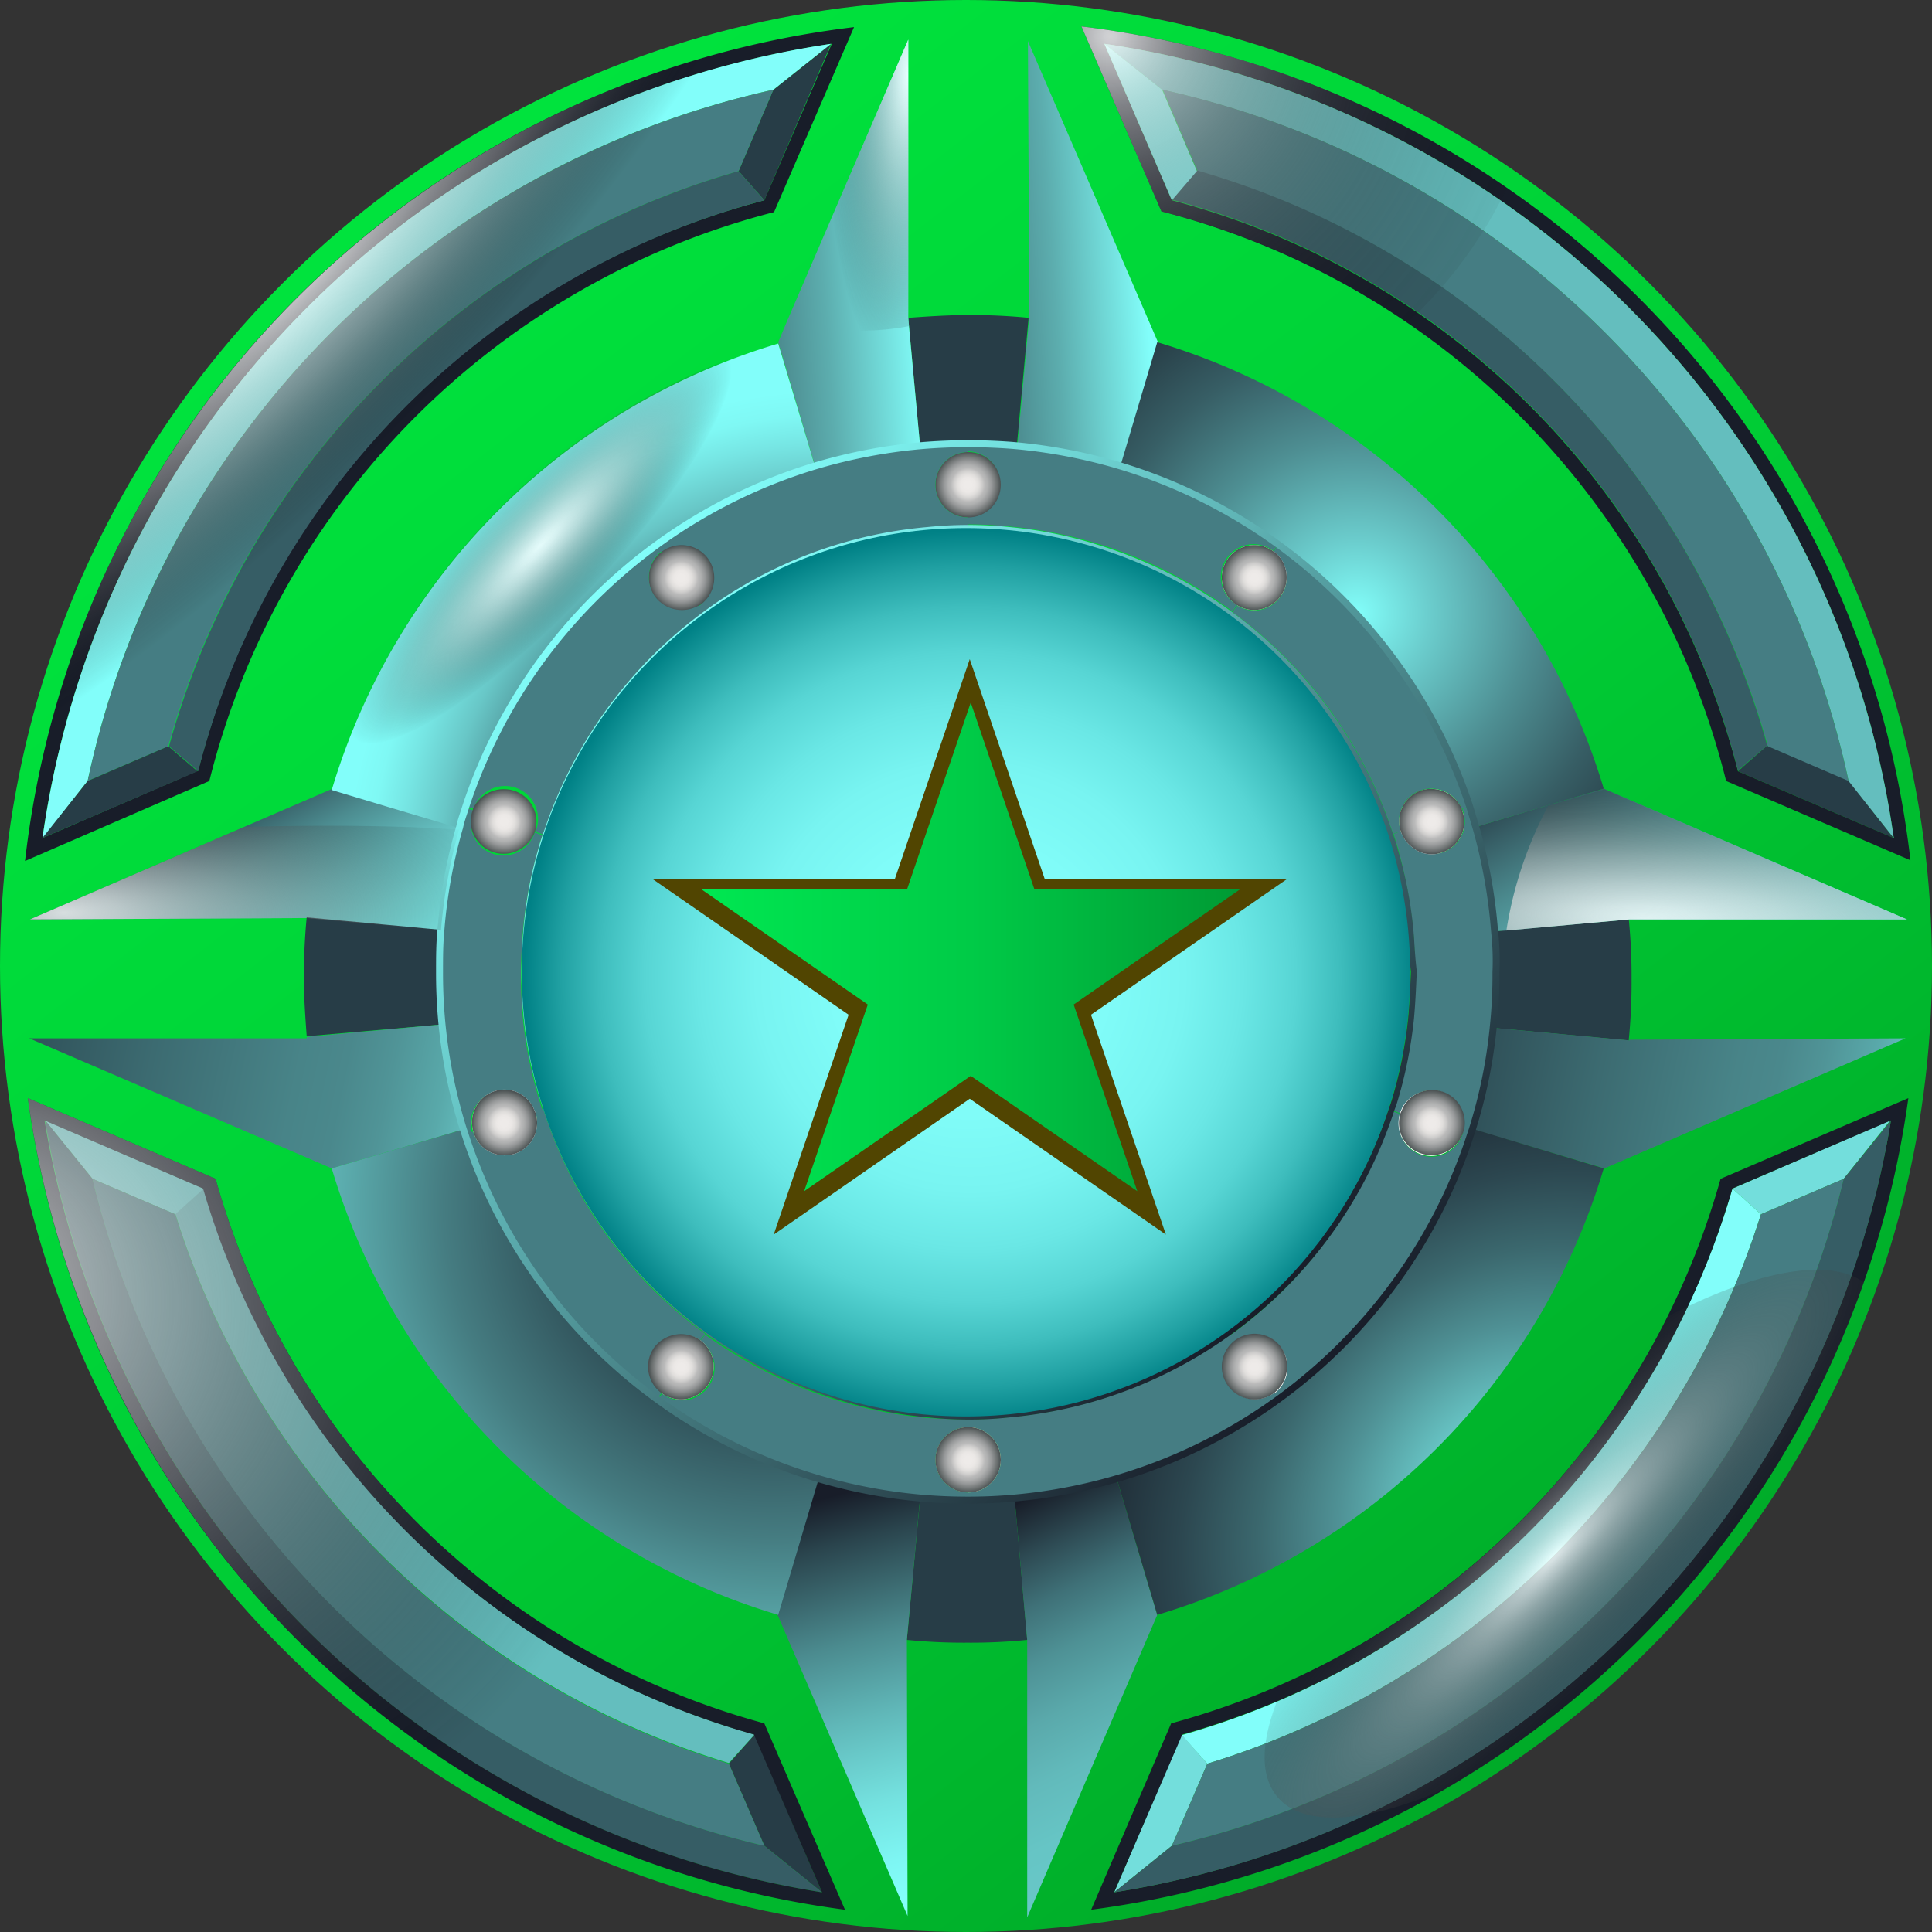 <svg xmlns="http://www.w3.org/2000/svg" xmlns:xlink="http://www.w3.org/1999/xlink" viewBox="0 0 277.8 277.8"><rect x="0" y="0" width="277.8" height="277.8" fill="#333333" stroke="none"/><defs><style>.cls-1{fill:url(#Безымянный_градиент);}.cls-2{fill:url(#Безымянный_градиент_4);}.cls-3{fill:#273d47;}.cls-4{fill:url(#Безымянный_градиент_5);}.cls-5{fill:url(#Безымянный_градиент_4-2);}.cls-6{fill:url(#Безымянный_градиент_5-2);}.cls-7{fill:#73dedc;}.cls-8{fill:url(#Безымянный_градиент_6);}.cls-9{fill:#82fefa;}.cls-10{fill:#64bebe;}.cls-11{fill:#365d65;}.cls-12{fill:#181d29;}.cls-13{fill:#457d83;}.cls-14{fill:#fff;}.cls-15{fill:url(#Безымянный_градиент_11);}.cls-16{fill:url(#Безымянный_градиент_25);}.cls-17{fill:url(#Безымянный_градиент_10);}.cls-18{fill:url(#Безымянный_градиент_11-2);}.cls-19{fill:url(#Безымянный_градиент_12);}.cls-20{fill:url(#Безымянный_градиент_13);}.cls-21{fill:url(#Безымянный_градиент_14);}.cls-22{fill:url(#Безымянный_градиент_15);}.cls-23{fill:url(#Безымянный_градиент_25-2);}.cls-24{fill:url(#Безымянный_градиент_25-3);}.cls-25,.cls-26,.cls-34{fill:none;}.cls-26,.cls-34{stroke-miterlimit:10;}.cls-26{stroke:url(#Безымянный_градиент_26);}.cls-27{fill:url(#Безымянный_градиент_25-4);}.cls-28{fill:url(#Безымянный_градиент_25-5);}.cls-29{fill:url(#Безымянный_градиент_25-6);}.cls-30{fill:url(#Безымянный_градиент_25-7);}.cls-31{fill:url(#Безымянный_градиент_25-8);}.cls-32{fill:url(#Безымянный_градиент_25-9);}.cls-33{fill:url(#Безымянный_градиент_25-10);}.cls-34{stroke-width:0.84px;stroke:url(#Безымянный_градиент_26-2);}.cls-35,.cls-36,.cls-37,.cls-38,.cls-39,.cls-40,.cls-41,.cls-42{opacity:0.8;isolation:isolate;}.cls-35{fill:url(#Безымянный_градиент_27);}.cls-36{fill:url(#Безымянный_градиент_31);}.cls-37{fill:url(#Безымянный_градиент_29);}.cls-38{fill:url(#Безымянный_градиент_30);}.cls-39{fill:url(#Безымянный_градиент_31-2);}.cls-40{fill:url(#Безымянный_градиент_32);}.cls-41{fill:url(#Безымянный_градиент_33);}.cls-42{fill:url(#Безымянный_градиент_34);}.cls-43{fill:url(#Безымянный_градиент_70);}.cls-44{fill:#514501;}.cls-45{fill:url(#Безымянный_градиент_38);}</style><linearGradient id="Безымянный_градиент" x1="56.01" y1="451.88" x2="229.66" y2="676.09" gradientTransform="translate(0 -420)" gradientUnits="userSpaceOnUse"><stop offset="0" stop-color="#00e33d"/><stop offset="0.49" stop-color="#00cd35"/><stop offset="1" stop-color="#00a827"/></linearGradient><linearGradient id="Безымянный_градиент_4" x1="25.22" y1="527" x2="46.29" y2="566.15" gradientTransform="translate(0 -420)" gradientUnits="userSpaceOnUse"><stop offset="0.14" stop-color="#181d29"/><stop offset="0.27" stop-color="#2f4d56"/><stop offset="0.46" stop-color="#4c8c90"/><stop offset="0.64" stop-color="#63bdbe"/><stop offset="0.79" stop-color="#74e0de"/><stop offset="0.92" stop-color="#7ef6f3"/><stop offset="1" stop-color="#82fefa"/></linearGradient><linearGradient id="Безымянный_градиент_5" x1="-48.34" y1="555.93" x2="79.85" y2="582.71" gradientTransform="translate(0 -420)" gradientUnits="userSpaceOnUse"><stop offset="0.14" stop-color="#181d29"/><stop offset="0.21" stop-color="#1f2c37"/><stop offset="0.55" stop-color="#3c6b71"/><stop offset="0.71" stop-color="#488488"/><stop offset="0.76" stop-color="#4a888c"/><stop offset="0.81" stop-color="#509497"/><stop offset="0.87" stop-color="#59a9aa"/><stop offset="0.92" stop-color="#67c5c5"/><stop offset="0.97" stop-color="#78e9e7"/><stop offset="1" stop-color="#82fefa"/></linearGradient><linearGradient id="Безымянный_градиент_4-2" x1="223.31" y1="513.59" x2="252.67" y2="568.13" xlink:href="#Безымянный_градиент_4"/><linearGradient id="Безымянный_градиент_5-2" x1="165.69" y1="560.55" x2="282.9" y2="585.03" xlink:href="#Безымянный_градиент_5"/><linearGradient id="Безымянный_градиент_6" x1="141.42" y1="638.76" x2="166.76" y2="689.41" gradientTransform="translate(0 -420)" gradientUnits="userSpaceOnUse"><stop offset="0" stop-color="#181d29"/><stop offset="0" stop-color="#191f2a"/><stop offset="0.13" stop-color="#2e4b54"/><stop offset="0.25" stop-color="#3f7178"/><stop offset="0.38" stop-color="#4e9195"/><stop offset="0.52" stop-color="#5aa9ab"/><stop offset="0.66" stop-color="#62babb"/><stop offset="0.81" stop-color="#66c5c5"/><stop offset="1" stop-color="#68c8c8"/></linearGradient><linearGradient id="Безымянный_градиент_11" x1="164.32" y1="455.76" x2="87.51" y2="461.14" gradientTransform="translate(0 -420)" gradientUnits="userSpaceOnUse"><stop offset="0" stop-color="#82fefa"/><stop offset="0.06" stop-color="#74e0de"/><stop offset="0.17" stop-color="#5cadae"/><stop offset="0.29" stop-color="#478186"/><stop offset="0.4" stop-color="#365d64"/><stop offset="0.52" stop-color="#29414a"/><stop offset="0.63" stop-color="#1f2d38"/><stop offset="0.75" stop-color="#1a212d"/><stop offset="0.86" stop-color="#181d29"/></linearGradient><radialGradient id="Безымянный_градиент_25" cx="139.18" cy="489.71" r="4.69" gradientTransform="translate(0 -420)" gradientUnits="userSpaceOnUse"><stop offset="0.11" stop-color="#eeebe9"/><stop offset="0.23" stop-color="#ebe8e6"/><stop offset="0.34" stop-color="#e0dedc"/><stop offset="0.44" stop-color="#cecdcc"/><stop offset="0.52" stop-color="#bababa"/><stop offset="0.6" stop-color="#b0b1b1"/><stop offset="0.73" stop-color="#969899"/><stop offset="0.89" stop-color="#6c7171"/><stop offset="1" stop-color="#4c5354"/></radialGradient><linearGradient id="Безымянный_градиент_10" x1="117.21" y1="625.93" x2="134.99" y2="691.57" gradientTransform="translate(0 -420)" gradientUnits="userSpaceOnUse"><stop offset="0.14" stop-color="#181d29"/><stop offset="0.24" stop-color="#2a444d"/><stop offset="0.45" stop-color="#4b8b8f"/><stop offset="0.61" stop-color="#60b7b8"/><stop offset="0.68" stop-color="#68c8c8"/><stop offset="0.79" stop-color="#74e1df"/><stop offset="0.92" stop-color="#7ef6f3"/><stop offset="1" stop-color="#82fefa"/></linearGradient><linearGradient id="Безымянный_градиент_11-2" x1="131.51" y1="455.82" x2="52.86" y2="461.32" xlink:href="#Безымянный_градиент_11"/><radialGradient id="Безымянный_градиент_12" cx="111.28" cy="593.58" r="86.26" gradientTransform="translate(0 -420)" gradientUnits="userSpaceOnUse"><stop offset="0" stop-color="#181d29"/><stop offset="0.09" stop-color="#1c2530"/><stop offset="0.24" stop-color="#263a44"/><stop offset="0.28" stop-color="#2a434c"/><stop offset="0.37" stop-color="#31535b"/><stop offset="0.55" stop-color="#457c81"/><stop offset="0.78" stop-color="#63bdbd"/><stop offset="1" stop-color="#82fefa"/></radialGradient><radialGradient id="Безымянный_градиент_13" cx="195.05" cy="508.2" r="65.24" gradientTransform="translate(0 -420)" gradientUnits="userSpaceOnUse"><stop offset="0" stop-color="#82fefa"/><stop offset="0.16" stop-color="#6bcdcd"/><stop offset="0.38" stop-color="#4e8f93"/><stop offset="0.58" stop-color="#375e65"/><stop offset="0.76" stop-color="#263b44"/><stop offset="0.91" stop-color="#1c2530"/><stop offset="1" stop-color="#181d29"/></radialGradient><radialGradient id="Безымянный_градиент_14" cx="394.67" cy="199.19" r="65.69" gradientTransform="matrix(0.69, 0.73, -0.92, 0.87, 126.76, -247.88)" gradientUnits="userSpaceOnUse"><stop offset="0" stop-color="#82fefa"/><stop offset="0.15" stop-color="#67c4c4"/><stop offset="0.31" stop-color="#4f9195"/><stop offset="0.46" stop-color="#3b686e"/><stop offset="0.61" stop-color="#2c4750"/><stop offset="0.75" stop-color="#21303a"/><stop offset="0.89" stop-color="#1a222d"/><stop offset="1" stop-color="#181d29"/></radialGradient><radialGradient id="Безымянный_градиент_15" cx="120.12" cy="546.4" r="70.37" gradientTransform="translate(0 -420)" gradientUnits="userSpaceOnUse"><stop offset="0" stop-color="#181d29"/><stop offset="0.31" stop-color="#191f2b"/><stop offset="0.42" stop-color="#1c2631"/><stop offset="0.5" stop-color="#22313c"/><stop offset="0.56" stop-color="#29424c"/><stop offset="0.61" stop-color="#33575f"/><stop offset="0.64" stop-color="#3c6970"/><stop offset="0.73" stop-color="#549ea1"/><stop offset="0.81" stop-color="#68c7c7"/><stop offset="0.89" stop-color="#76e5e3"/><stop offset="0.95" stop-color="#7ff8f4"/><stop offset="1" stop-color="#82fefa"/></radialGradient><radialGradient id="Безымянный_градиент_25-2" cx="97.96" cy="503.1" r="4.69" xlink:href="#Безымянный_градиент_25"/><radialGradient id="Безымянный_градиент_25-3" cx="72.49" cy="538.16" r="4.69" xlink:href="#Безымянный_градиент_25"/><linearGradient id="Безымянный_градиент_26" x1="87.99" y1="502.92" x2="190.33" y2="616.58" gradientTransform="translate(0 -420)" gradientUnits="userSpaceOnUse"><stop offset="0" stop-color="#82fefa"/><stop offset="0.17" stop-color="#72dcdb"/><stop offset="0.56" stop-color="#4a878b"/><stop offset="1" stop-color="#181d29"/></linearGradient><radialGradient id="Безымянный_градиент_25-4" cx="72.49" cy="581.5" r="4.69" xlink:href="#Безымянный_градиент_25"/><radialGradient id="Безымянный_градиент_25-5" cx="97.96" cy="616.56" r="4.68" xlink:href="#Безымянный_градиент_25"/><radialGradient id="Безымянный_градиент_25-6" cx="139.18" cy="629.95" r="4.69" xlink:href="#Безымянный_градиент_25"/><radialGradient id="Безымянный_градиент_25-7" cx="180.39" cy="616.57" r="4.69" xlink:href="#Безымянный_градиент_25"/><radialGradient id="Безымянный_градиент_25-8" cx="205.86" cy="581.5" r="4.7" xlink:href="#Безымянный_градиент_25"/><radialGradient id="Безымянный_градиент_25-9" cx="205.87" cy="538.16" r="4.69" xlink:href="#Безымянный_градиент_25"/><radialGradient id="Безымянный_градиент_25-10" cx="180.4" cy="503.1" r="4.69" xlink:href="#Безымянный_градиент_25"/><linearGradient id="Безымянный_градиент_26-2" x1="96.21" y1="512.02" x2="182.3" y2="607.63" xlink:href="#Безымянный_градиент_26"/><radialGradient id="Безымянный_градиент_27" cx="257.99" cy="76.61" r="10.99" gradientTransform="matrix(0.72, 0.69, -2.79, 2.9, 105.62, -321.7)" gradientUnits="userSpaceOnUse"><stop offset="0" stop-color="#fff"/><stop offset="0.08" stop-color="#f3f3f3" stop-opacity="0.95"/><stop offset="0.21" stop-color="#d4d4d4" stop-opacity="0.83"/><stop offset="0.39" stop-color="#a2a2a2" stop-opacity="0.63"/><stop offset="0.61" stop-color="#5c5c5c" stop-opacity="0.36"/><stop offset="0.86" stop-color="#040404" stop-opacity="0.02"/><stop offset="0.87" stop-opacity="0"/></radialGradient><radialGradient id="Безымянный_градиент_31" cx="399.14" cy="220.45" r="26.94" gradientTransform="matrix(0.72, 0.7, -3.23, 3.31, 648.13, -785.23)" gradientUnits="userSpaceOnUse"><stop offset="0" stop-color="#fff"/><stop offset="0.01" stop-color="#fcfcfc" stop-opacity="0.99"/><stop offset="0.12" stop-color="#c2c2c2" stop-opacity="0.76"/><stop offset="0.24" stop-color="#8e8e8e" stop-opacity="0.56"/><stop offset="0.36" stop-color="#636363" stop-opacity="0.39"/><stop offset="0.48" stop-color="#3f3f3f" stop-opacity="0.25"/><stop offset="0.6" stop-color="#232323" stop-opacity="0.14"/><stop offset="0.73" stop-color="#101010" stop-opacity="0.06"/><stop offset="0.85" stop-color="#040404" stop-opacity="0.02"/><stop offset="0.97" stop-opacity="0"/></radialGradient><radialGradient id="Безымянный_градиент_29" cx="9.14" cy="1310.7" r="69.13" gradientTransform="translate(0 -340.61) scale(1 0.36)" gradientUnits="userSpaceOnUse"><stop offset="0" stop-color="#fff"/><stop offset="0.12" stop-color="#e8e8e8" stop-opacity="0.91"/><stop offset="0.36" stop-color="#adadad" stop-opacity="0.68"/><stop offset="0.7" stop-color="#4f4f4f" stop-opacity="0.31"/><stop offset="0.97" stop-opacity="0"/></radialGradient><radialGradient id="Безымянный_градиент_30" cx="128.59" cy="-1529.37" r="43.78" gradientTransform="matrix(-0.03, 1, -0.28, -0.01, -293.73, -133.11)" gradientUnits="userSpaceOnUse"><stop offset="0" stop-color="#fff"/><stop offset="0.11" stop-color="#ebebeb" stop-opacity="0.92"/><stop offset="0.32" stop-color="#b7b7b7" stop-opacity="0.72"/><stop offset="0.63" stop-color="#646464" stop-opacity="0.39"/><stop offset="0.97" stop-opacity="0"/></radialGradient><radialGradient id="Безымянный_градиент_31-2" cx="159.68" cy="425.21" r="84.61" gradientTransform="translate(0 -420)" xlink:href="#Безымянный_градиент_31"/><radialGradient id="Безымянный_градиент_32" cx="253.59" cy="1831.56" r="91.81" gradientTransform="matrix(1, 0.04, -0.01, 0.24, 1.25, -317.69)" gradientUnits="userSpaceOnUse"><stop offset="0" stop-color="#fff"/><stop offset="0.08" stop-color="#f6f6f6" stop-opacity="0.96"/><stop offset="0.22" stop-color="#dcdcdc" stop-opacity="0.86"/><stop offset="0.4" stop-color="#b2b2b2" stop-opacity="0.7"/><stop offset="0.6" stop-color="#797979" stop-opacity="0.47"/><stop offset="0.83" stop-color="#303030" stop-opacity="0.19"/><stop offset="0.97" stop-opacity="0"/></radialGradient><radialGradient id="Безымянный_градиент_33" cx="223.48" cy="37.58" r="38.76" gradientTransform="matrix(0.72, 0.69, -2.79, 2.9, -12.73, -223.89)" gradientUnits="userSpaceOnUse"><stop offset="0" stop-color="#fff"/><stop offset="0.06" stop-color="#f3f3f3" stop-opacity="0.95"/><stop offset="0.16" stop-color="#d4d4d4" stop-opacity="0.83"/><stop offset="0.3" stop-color="#a2a2a2" stop-opacity="0.63"/><stop offset="0.46" stop-color="#5c5c5c" stop-opacity="0.36"/><stop offset="0.65" stop-color="#040404" stop-opacity="0.02"/><stop offset="0.66" stop-opacity="0"/></radialGradient><radialGradient id="Безымянный_градиент_34" cx="20.99" cy="615.21" fx="-15.843" fy="602.496" r="72.05" gradientTransform="translate(0 -420)" gradientUnits="userSpaceOnUse"><stop offset="0" stop-color="#fff"/><stop offset="0.07" stop-color="#f6f6f6" stop-opacity="0.96"/><stop offset="0.2" stop-color="#ddd" stop-opacity="0.87"/><stop offset="0.38" stop-color="#b5b5b5" stop-opacity="0.71"/><stop offset="0.59" stop-color="#7d7d7d" stop-opacity="0.49"/><stop offset="0.8" stop-color="#404040" stop-opacity="0.25"/><stop offset="1" stop-opacity="0"/></radialGradient><radialGradient id="Безымянный_градиент_70" cx="137.94" cy="140.77" r="62.9" gradientTransform="translate(-1.18 -3.15) scale(1.02 1.02)" gradientUnits="userSpaceOnUse"><stop offset="0" stop-color="#82fefa"/><stop offset="0.31" stop-color="#80fcf8"/><stop offset="0.48" stop-color="#78f4f1"/><stop offset="0.61" stop-color="#6ae7e5"/><stop offset="0.73" stop-color="#57d5d4"/><stop offset="0.83" stop-color="#3ebdbd"/><stop offset="0.92" stop-color="#20a0a2"/><stop offset="1" stop-color="#008186"/></radialGradient><linearGradient id="Безымянный_градиент_38" x1="100.83" y1="136.15" x2="178.33" y2="136.15" gradientUnits="userSpaceOnUse"><stop offset="0" stop-color="#00e751"/><stop offset="0.5" stop-color="#00cb47"/><stop offset="1" stop-color="#009a34"/></linearGradient></defs><title>Ресурс 1</title><g id="Слой_2" data-name="Слой 2"><g id="Слой_1-2" data-name="Слой 1"><circle class="cls-1" cx="138.9" cy="138.9" r="138.9"/><path class="cls-2" d="M66.1,118.9c0,.1-.1.2-.1.4a78.7,78.7,0,0,0-2.6,14.5L44.1,132l-39.8.2,30.8-13.3,12.5-5.4Z"/><path class="cls-3" d="M145.9,215.5l1.8,20.3a81.24,81.24,0,0,1-8.6.4,83.15,83.15,0,0,1-8.7-.4l1.9-20.3c2.3.2,4.5.3,6.9.3h0C141.4,215.8,143.7,215.7,145.9,215.5Z"/><path class="cls-3" d="M234.2,132.2a81.24,81.24,0,0,1,.4,8.6,83.15,83.15,0,0,1-.4,8.7v.1l-19.5-1.8a71.43,71.43,0,0,0,.4-8c0-2-.1-3.9-.2-5.9Z"/><path class="cls-3" d="M63.6,147.3,44.1,149h0c-.2-2.8-.4-5.5-.4-8.3a87.69,87.69,0,0,1,.4-8.8l19.3,1.8c-.2,2-.2,4-.2,6A63.39,63.39,0,0,0,63.6,147.3Z"/><path class="cls-4" d="M66.6,162.4,47.7,168,4.2,149.3H44.1v-.2h0l19.5-1.8A77.66,77.66,0,0,0,66.6,162.4Z"/><path class="cls-5" d="M274.2,132.2H234.3l-17.7,1.6-1.7.1a76.13,76.13,0,0,0-2.7-15h0l10.3-3.1,8.1-2.4Z"/><path class="cls-6" d="M274,149.3,230.7,168l-18.9-5.6a72.81,72.81,0,0,0,3-14.6l19.5,1.8v-.1Z"/><polygon class="cls-3" points="119.5 6.3 109.9 28.8 106.2 24.6 111.2 12.9 119.5 6.3"/><polygon class="cls-3" points="108.5 249.4 118.2 272.1 109.9 265.4 104.8 253.6 108.5 249.4"/><polygon class="cls-3" points="265.8 112.2 272.3 120.5 249.9 110.9 254.1 107.2 265.8 112.2"/><polygon class="cls-7" points="271.8 161.1 265.1 169.5 253.2 174.6 249.1 170.9 271.8 161.1"/><path class="cls-8" d="M160.6,212.7l5.8,19.5-18.7,43.5V235.8l-1.8-20.3A81.17,81.17,0,0,0,160.6,212.7Z"/><path class="cls-9" d="M249.1,170.9l4.1,3.7a120.3,120.3,0,0,1-79.6,79l-3.7-4.1A115.1,115.1,0,0,0,249.1,170.9Z"/><polygon class="cls-7" points="169.9 249.4 173.6 253.6 168.5 265.4 160.2 272.1 169.9 249.4"/><path class="cls-10" d="M108.5,249.4l-3.7,4.1a119.89,119.89,0,0,1-79.6-79l4.1-3.7A114.55,114.55,0,0,0,108.5,249.4Z"/><polygon class="cls-7" points="29.3 170.9 25.2 174.6 13.3 169.5 6.5 161.1 29.3 170.9"/><path class="cls-11" d="M109.9,265.4l8.3,6.7A134.5,134.5,0,0,1,6.5,161.1l6.8,8.4a129.78,129.78,0,0,0,96.6,95.9Z"/><path class="cls-12" d="M274.7,123.7l-26.5-11.4A112.62,112.62,0,0,0,167,30.4L155.5,3.8A136.5,136.5,0,0,1,274.7,123.7Zm-24.8-12.8,22.4,9.6A134.49,134.49,0,0,0,158.8,6.3l9.7,22.5a114,114,0,0,1,81.4,82.1Z"/><path class="cls-12" d="M247.4,169.5l27-11.6A136.53,136.53,0,0,1,156.9,274.6l11.5-26.8A112.62,112.62,0,0,0,247.4,169.5Zm24.5-8.4-22.8,9.8A114.64,114.64,0,0,1,170,249.4l-9.8,22.7a134.72,134.72,0,0,0,111.7-111Z"/><path class="cls-10" d="M272.3,120.5l-6.5-8.2a129.49,129.49,0,0,0-98.7-99.4l-8.3-6.6A134.49,134.49,0,0,1,272.3,120.5Z"/><path class="cls-11" d="M265.1,169.5l6.8-8.4a134.5,134.5,0,0,1-111.7,111l8.3-6.7A129.63,129.63,0,0,0,265.1,169.5Z"/><path class="cls-13" d="M265.8,112.3l-11.6-5a119.54,119.54,0,0,0-82-82.7l-5-11.7A129.51,129.51,0,0,1,265.8,112.3Z"/><path class="cls-13" d="M253.2,174.6l11.9-5.1a129.48,129.48,0,0,1-96.6,95.9l5.1-11.8A120.3,120.3,0,0,0,253.2,174.6Z"/><path class="cls-11" d="M254.1,107.2l-4.2,3.6a114,114,0,0,0-81.4-82.1l3.6-4.2A119.36,119.36,0,0,1,254.1,107.2Z"/><path class="cls-13" d="M214.9,133.9c.1,2,.2,3.9.2,5.9a71.43,71.43,0,0,1-.4,8,72.81,72.81,0,0,1-3,14.6l-.3.9-1.1-.4a2.92,2.92,0,0,0,.2-.9,4.71,4.71,0,0,0-4.1-5.2,4.64,4.64,0,0,0-4.7,2.6,4.88,4.88,0,0,0-.3.7l-1.1-.4.2-.6a64.09,64.09,0,0,0,2.6-12.3c.2-2.3.4-4.6.4-6.9,0-1.6-.1-3.2-.2-4.9a68.91,68.91,0,0,0-2.2-12.7c-.2-.8-.5-1.6-.7-2.4l1.1-.4a5.41,5.41,0,0,0,1.5,2.2,5,5,0,0,0,4.4.9,4.67,4.67,0,0,0,3-5.9c0-.1-.1-.2-.1-.4l1.1-.4.9,3h0A84.06,84.06,0,0,1,214.9,133.9Z"/><path class="cls-13" d="M210.3,162.9l1.1.4a75.83,75.83,0,0,1-27.6,38l-.7-.9a4.66,4.66,0,0,0-5.4-7.6.1.1,0,0,0-.1.1l-.7-.9a64.16,64.16,0,0,0,23.4-32.2l1.1.4a4.68,4.68,0,1,0,8.9,2.9v-.2Z"/><path class="cls-13" d="M211.3,115.9l-1.1.4a4.76,4.76,0,0,0-6.1-2.6,4.65,4.65,0,0,0-2.7,5.8l-1.1.4A63.85,63.85,0,0,0,177.2,88l.7-.9a4.65,4.65,0,0,0,5.2-7.7l.6-1A75,75,0,0,1,211.3,115.9Z"/><path class="cls-14" d="M207.3,157a4.68,4.68,0,0,1,3.2,5,2.92,2.92,0,0,1-.2.9,4.71,4.71,0,0,1-9-2.8V160a4.88,4.88,0,0,0,.3-.7A4.87,4.87,0,0,1,207.3,157Z"/><path class="cls-14" d="M210.3,116.7a4.63,4.63,0,0,1-3,5.9,4.44,4.44,0,0,1-4.4-.9,4.82,4.82,0,0,1-1.5-2.2,4.66,4.66,0,0,1,8.7-3.3A1.69,1.69,0,0,1,210.3,116.7Z"/><path class="cls-14" d="M183.2,79.3a4.7,4.7,0,0,1-5.2,7.8c-.1-.1-.2-.1-.3-.2a4.67,4.67,0,0,1,5.3-7.7A.35.35,0,0,0,183.2,79.3Z"/><path class="cls-14" d="M184.2,193.8a4.72,4.72,0,1,1-6.6-1h0A4.67,4.67,0,0,1,184.2,193.8Z"/><path class="cls-13" d="M183.2,200.3l.7.9a75.78,75.78,0,0,1-38,14.2c-2.2.2-4.5.3-6.7.3h0v-1.1a4.7,4.7,0,1,0,0-9.4v-1.1a54.41,54.41,0,0,0,5.7-.3,64.27,64.27,0,0,0,32.1-12l.7.9a4.77,4.77,0,0,0-1,6.6,4.71,4.71,0,0,0,6.5,1Z"/><path class="cls-13" d="M183.8,78.3l-.7.9a4.71,4.71,0,1,0-5.7,7.5c.1,0,.1.1.2.1s.2.1.3.2l-.7.9a63.61,63.61,0,0,0-32.1-12.2q-3-.3-6-.3V74.3a4.7,4.7,0,1,0,0-9.4V63.7c2.4,0,4.7.1,7,.3A74.12,74.12,0,0,1,161,66.9,79.91,79.91,0,0,1,183.8,78.3Z"/><polygon class="cls-9" points="167.1 12.9 172.1 24.6 168.5 28.8 158.8 6.3 167.1 12.9"/><path class="cls-15" d="M147.8,5.9l18.7,43.3L161.2,67a76.94,76.94,0,0,0-14.9-2.9L148,45.6Z"/><path class="cls-14" d="M152.6,136.7l1.7-.5A4.8,4.8,0,0,1,152.6,136.7Z"/><path class="cls-9" d="M151.7,98.9a5.37,5.37,0,0,1,1.8,7.3l-6.4,11.1a7.49,7.49,0,0,0-.4-1.6,8,8,0,0,0-4.7-4.8,12.84,12.84,0,0,0-4.3-1l5.2-8.9h0l.4-.7a5.41,5.41,0,0,1,7.4-2l.8.5.2.1Z"/><path class="cls-3" d="M147.9,45.7l-1.7,18.5c-2.3-.2-4.7-.3-7-.3h0q-3.45,0-6.9.3l-1.7-18.5c2.8-.2,5.7-.4,8.6-.4A83.15,83.15,0,0,1,147.9,45.7Z"/><circle class="cls-16" cx="139.2" cy="69.7" r="4.7"/><circle class="cls-14" cx="139.2" cy="209.9" r="4.7"/><path class="cls-13" d="M139.2,63.8V65a4.7,4.7,0,1,0,0,9.4v1.2a54.9,54.9,0,0,0-5.8.3,64.14,64.14,0,0,0-32.3,12.3l-.7-1c.1-.1.2-.1.3-.2a4.64,4.64,0,0,0,.5-6.6,4.72,4.72,0,0,0-6-.9l-.7-.9a76.6,76.6,0,0,1,22.7-11.3,70.7,70.7,0,0,1,15.1-2.9,53.56,53.56,0,0,1,6.9-.6Z"/><path class="cls-13" d="M139.2,204.1v1.1a4.7,4.7,0,1,0,0,9.4v1.2q-3.45,0-6.9-.3a75.09,75.09,0,0,1-37.8-14.2l.7-.9a4.71,4.71,0,1,0,5.7-7.5c-.1,0-.1-.1-.2-.1l.7-.9a63.93,63.93,0,0,0,32,12C135.3,204,137.2,204.1,139.2,204.1Z"/><path class="cls-17" d="M132.3,215.4l-1.9,20.3.1,39.8-18.7-43.3,5.8-19.5A75.88,75.88,0,0,0,132.3,215.4Z"/><path class="cls-18" d="M132.3,64.1A77.47,77.47,0,0,0,117.2,67l-5.3-17.8,1.3-3.1L130.6,5.7V45.6l.1,1.3Z"/><path class="cls-12" d="M122.8,3.9,111.3,30.5a112.65,112.65,0,0,0-81.2,81.8L3.6,123.8A136.3,136.3,0,0,1,122.8,3.9ZM109.9,28.8l9.7-22.5A134.49,134.49,0,0,0,6.1,120.5l22.4-9.7A113.65,113.65,0,0,1,109.9,28.8Z"/><path class="cls-12" d="M109.9,247.8l11.6,26.8A136.53,136.53,0,0,1,4,157.9l27,11.6A112.66,112.66,0,0,0,109.9,247.8Zm8.3,24.3-9.8-22.7a114.78,114.78,0,0,1-79.2-78.5L6.4,161.1A134.83,134.83,0,0,0,118.2,272.1Z"/><path class="cls-9" d="M119.5,6.3l-8.3,6.6a129.51,129.51,0,0,0-98.6,99.4l-6.5,8.3A134.39,134.39,0,0,1,119.5,6.3Z"/><path class="cls-19" d="M117.7,212.7l-5.8,19.5A95.48,95.48,0,0,1,47.7,168l18.9-5.6.3.9A76.3,76.3,0,0,0,117.7,212.7Z"/><path class="cls-20" d="M166.4,49.2,161.1,67a76.16,76.16,0,0,1,50.2,48.9l.9,3,18.4-5.5A95.68,95.68,0,0,0,166.4,49.2Z"/><path class="cls-21" d="M211.4,163.3a76.3,76.3,0,0,1-50.8,49.4l5.8,19.5A95.48,95.48,0,0,0,230.6,168l-18.9-5.7A1.69,1.69,0,0,1,211.4,163.3Z"/><path class="cls-22" d="M117.2,67.1c-1.8.5-3.6,1.2-5.4,1.9A75.87,75.87,0,0,0,70,108.4c-1.1,2.5-2.1,5.1-3,7.7-.3,1-.7,2-.9,3L55.7,116l-8-2.4a95.48,95.48,0,0,1,64.2-64.2l3.9,13Z"/><path class="cls-13" d="M111.2,12.9l-5,11.7a119.18,119.18,0,0,0-82,82.7l-11.6,5a129.51,129.51,0,0,1,98.6-99.4Z"/><path class="cls-13" d="M104.8,253.6l5.1,11.8a129.48,129.48,0,0,1-96.6-95.9l11.9,5.1A119.89,119.89,0,0,0,104.8,253.6Z"/><path class="cls-11" d="M106.2,24.6l3.7,4.2a114.12,114.12,0,0,0-81.4,82.1l-4.2-3.6A119,119,0,0,1,106.2,24.6Z"/><path class="cls-23" d="M101.8,80.3a4.77,4.77,0,0,1-1,6.6c-.1.1-.2.1-.3.2a4.72,4.72,0,1,1,1.3-6.8Z"/><path class="cls-14" d="M100.7,192.7a4.72,4.72,0,1,1-6.6,1h0A4.86,4.86,0,0,1,100.7,192.7Z"/><path class="cls-13" d="M101.4,191.8l-.7.9a4.75,4.75,0,0,0-6.5,1.3,4.67,4.67,0,0,0,1,6.2l-.7.9a75.83,75.83,0,0,1-27.6-38l1.1-.4a4.71,4.71,0,1,0,9-2.8v-.1l1.1-.4A63.49,63.49,0,0,0,101.4,191.8Z"/><path class="cls-13" d="M100.4,87.1l.7,1a64.1,64.1,0,0,0-23,31.9l-1.1-.4a4.75,4.75,0,1,0-8.9-3.3l-1.1-.4A75.64,75.64,0,0,1,94.5,78.3l.7.9a4.75,4.75,0,0,0-1,6.6,4.83,4.83,0,0,0,6.2,1.3Z"/><path class="cls-13" d="M77.8,159c.1.2.1.4.2.6l-1.1.4-.3-.6a4.67,4.67,0,0,0-6.3-2.1,4.78,4.78,0,0,0-2.6,4.8,2.92,2.92,0,0,0,.2.9l-1.1.4-.3-.9a75,75,0,0,1-3.4-22.6c0-2,.1-4,.2-6A74.18,74.18,0,0,1,66,119.1l.9-3,1.1.4c0,.1-.1.2-.1.4a4.47,4.47,0,0,0,0,2.8,4.68,4.68,0,0,0,5.9,3.1,5.07,5.07,0,0,0,1.6-.9h0a4.82,4.82,0,0,0,1.5-2.2l1.1.4a21.72,21.72,0,0,0-.7,2.4h0a59.38,59.38,0,0,0-2.2,12.6c-.1,1.6-.2,3.3-.2,5,0,2.2.1,4.4.3,6.5A60.9,60.9,0,0,0,77.8,159Z"/><path class="cls-24" d="M73.9,113.7a4.67,4.67,0,0,1,3,5.9,4.53,4.53,0,0,1-1.5,2.1h0a4.73,4.73,0,0,1-6.6-.6,5.07,5.07,0,0,1-.9-1.6,4.47,4.47,0,0,1,0-2.8c0-.1.1-.2.1-.4A4.9,4.9,0,0,1,73.9,113.7Z"/><path class="cls-14" d="M77,160a4.68,4.68,0,0,1-8.9,2.9v-.1a2.92,2.92,0,0,1-.2-.9,4.71,4.71,0,0,1,4.1-5.2,4.64,4.64,0,0,1,4.7,2.6A4.88,4.88,0,0,0,77,160Z"/><polygon class="cls-3" points="28.4 110.9 6.1 120.5 12.6 112.3 24.2 107.3 28.4 110.9"/><line class="cls-25" x1="147.7" y1="235.8" x2="145.9" y2="215.5"/><line class="cls-25" x1="234.2" y1="149.6" x2="214.7" y2="147.8"/><line class="cls-25" x1="63.5" y1="133.8" x2="44.1" y2="132"/><line class="cls-25" x1="234.2" y1="132.2" x2="214.9" y2="133.9"/><line class="cls-25" x1="63.6" y1="147.3" x2="44.1" y2="149.1"/><path class="cls-25" d="M230.7,168a95.48,95.48,0,0,1-64.2,64.2"/><path class="cls-25" d="M211.8,162.4l18.9,5.6L274,149.3l-39.8.2a84.42,84.42,0,0,0,.4-8.7,82.5,82.5,0,0,0-.4-8.6h39.9l-43.5-18.7"/><path class="cls-25" d="M130.4,235.8a84.42,84.42,0,0,0,8.7.4,82.5,82.5,0,0,0,8.6-.4v39.9l18.7-43.5-5.8-19.5"/><path class="cls-25" d="M111.9,232.2A95.48,95.48,0,0,1,47.7,168L4.2,149.3H44.1v-.2c-.2-2.8-.4-5.5-.4-8.3v-2.4c0-2.1.2-4.3.4-6.4l-39.8.2,30.9-13.3,12.5-5.4"/><polyline class="cls-25" points="132.3 215.4 130.4 235.8 130.6 275.6 111.9 232.2 117.7 212.7"/><path class="cls-25" d="M66.1,118.9l-18.4-5.5a95.68,95.68,0,0,1,64.2-64.2"/><polyline class="cls-25" points="117.2 67.1 111.9 49.2 130.6 5.7 130.6 45.6"/><path class="cls-25" d="M132.3,64.1l-1.7-18.5c2.8-.2,5.7-.4,8.6-.4a85.08,85.08,0,0,1,8.8.4"/><polyline class="cls-25" points="146.2 64.1 147.9 45.7 147.8 5.9 166.4 49.2"/><path class="cls-25" d="M161.1,67l5.3-17.8a95.48,95.48,0,0,1,64.2,64.2l-18.4,5.5"/><path class="cls-25" d="M122.8,3.9,120.6,9l-9.3,21.6a115.54,115.54,0,0,0-11.8,3.7,112.2,112.2,0,0,0-69.4,78L3.6,123.8a124.67,124.67,0,0,1,2.2-13.4A136.33,136.33,0,0,1,122.8,3.9Z"/><path class="cls-25" d="M109.9,28.8a114.12,114.12,0,0,0-81.4,82.1"/><polyline class="cls-25" points="24.2 107.3 28.4 110.9 6.1 120.5"/><path class="cls-25" d="M12.6,112.3l-6.5,8.3A134.39,134.39,0,0,1,119.5,6.3l-9.7,22.5-3.7-4.2"/><path class="cls-25" d="M111.2,12.9l-5,11.7a119.18,119.18,0,0,0-82,82.7l-11.6,5a129.51,129.51,0,0,1,98.6-99.4Z"/><path class="cls-25" d="M274.7,123.7l-26.5-11.4A112.62,112.62,0,0,0,167,30.4L155.5,3.8A136.5,136.5,0,0,1,274.7,123.7Z"/><path class="cls-25" d="M272.3,120.5A134.49,134.49,0,0,0,158.8,6.3l9.7,22.5a114,114,0,0,1,81.4,82.1Z"/><path class="cls-25" d="M265.8,112.3l-11.6-5a119.54,119.54,0,0,0-82-82.7l-5-11.7A129.51,129.51,0,0,1,265.8,112.3Z"/><path class="cls-25" d="M274.4,157.9a134.72,134.72,0,0,1-6.4,26.5A136.58,136.58,0,0,1,208.3,257h0a136.81,136.81,0,0,1-51.4,17.7l11.5-26.8a111.85,111.85,0,0,0,71.3-58.6,114.6,114.6,0,0,0,7.6-19.7Z"/><path class="cls-25" d="M249.1,170.9A114.64,114.64,0,0,1,170,249.4l-9.8,22.7a134.5,134.5,0,0,0,111.7-111Z"/><path class="cls-25" d="M265.1,169.5a129.48,129.48,0,0,1-96.6,95.9l5.1-11.8a119.89,119.89,0,0,0,79.6-79Z"/><path class="cls-25" d="M121.5,274.6A136.43,136.43,0,0,1,4,157.9l27,11.6a112.62,112.62,0,0,0,79,78.3Z"/><path class="cls-25" d="M108.5,249.4a114.78,114.78,0,0,1-79.2-78.5L6.5,161.1a134.5,134.5,0,0,0,111.7,111Z"/><path class="cls-25" d="M109.9,265.4a129.63,129.63,0,0,1-96.6-95.9l11.9,5.1a120.3,120.3,0,0,0,79.6,79Z"/><line class="cls-25" x1="167.1" y1="12.9" x2="158.8" y2="6.3"/><line class="cls-25" x1="172.1" y1="24.6" x2="168.5" y2="28.8"/><line class="cls-25" x1="254.1" y1="107.2" x2="249.9" y2="110.9"/><line class="cls-25" x1="265.8" y1="112.2" x2="272.3" y2="120.5"/><line class="cls-25" x1="265.1" y1="169.5" x2="271.8" y2="161.1"/><line class="cls-25" x1="253.2" y1="174.6" x2="249.1" y2="170.9"/><line class="cls-25" x1="168.5" y1="265.4" x2="160.2" y2="272.1"/><line class="cls-25" x1="173.6" y1="253.6" x2="169.9" y2="249.4"/><line class="cls-25" x1="118.2" y1="272.1" x2="109.9" y2="265.4"/><line class="cls-25" x1="104.8" y1="253.6" x2="108.5" y2="249.4"/><line class="cls-25" x1="25.2" y1="174.6" x2="29.3" y2="170.9"/><line class="cls-25" x1="111.2" y1="12.9" x2="119.5" y2="6.3"/><line class="cls-25" x1="66.6" y1="162.4" x2="47.7" y2="168"/><path class="cls-26" d="M214.9,133.9a76.13,76.13,0,0,0-2.7-15h0l-.9-3A76.16,76.16,0,0,0,161.1,67a76.94,76.94,0,0,0-14.9-2.9c-2.3-.2-4.7-.3-7-.3h0q-3.45,0-6.9.3A77.47,77.47,0,0,0,117.2,67,76.16,76.16,0,0,0,67,115.9c-.3,1-.7,2-.9,3a74.18,74.18,0,0,0-2.7,14.8c-.2,2-.2,4-.2,6a75,75,0,0,0,3.4,22.6l.3.9a75.92,75.92,0,0,0,65.4,52.2c2.3.2,4.5.3,6.9.3h0c2.3,0,4.5-.1,6.7-.3a76,76,0,0,0,65.5-52.1l.3-.9a72.81,72.81,0,0,0,3-14.6,71.43,71.43,0,0,0,.4-8A38.8,38.8,0,0,0,214.9,133.9Z"/><path class="cls-25" d="M200.3,159.7l.2-.6a64.09,64.09,0,0,0,2.6-12.3c.2-2.3.4-4.6.4-6.9,0-1.6-.1-3.2-.2-4.9a66.46,66.46,0,0,0-2.2-12.6c-.2-.8-.5-1.6-.7-2.4a64.27,64.27,0,0,0-42.5-41.6,68.55,68.55,0,0,0-12.6-2.5q-3-.3-6-.3a54.9,54.9,0,0,0-5.8.3,63,63,0,0,0-12.8,2.5,64.41,64.41,0,0,0-42.5,41.7,21.72,21.72,0,0,0-.7,2.4h0a59.38,59.38,0,0,0-2.2,12.6c-.1,1.6-.2,3.3-.2,5,0,2.2.1,4.4.3,6.5A60,60,0,0,0,78,159.2c.1.2.1.4.2.6A64.16,64.16,0,0,0,133.5,204a55.25,55.25,0,0,0,11.5,0,64.65,64.65,0,0,0,55.3-44.3Z"/><circle class="cls-25" cx="139.2" cy="69.7" r="4.7"/><path class="cls-25" d="M95.2,79.3a4.65,4.65,0,0,1,6.5,1.1,4.74,4.74,0,0,1-1,6.5c-.1.1-.2.1-.3.2a4.69,4.69,0,0,1-5.2-7.8Z"/><path class="cls-25" d="M77,119.6a5.41,5.41,0,0,1-1.5,2.2h0a4.73,4.73,0,0,1-6.6-.6,5.07,5.07,0,0,1-.9-1.6,4.47,4.47,0,0,1,0-2.8c0-.1.1-.2.1-.4a4.76,4.76,0,0,1,6.1-2.6A4.66,4.66,0,0,1,77,119.6Z"/><path class="cls-27" d="M77,160a4.68,4.68,0,0,1-8.9,2.9v-.1a2.92,2.92,0,0,1-.2-.9,4.71,4.71,0,0,1,4.1-5.2,4.64,4.64,0,0,1,4.7,2.6A4.88,4.88,0,0,0,77,160Z"/><path class="cls-28" d="M100.7,192.7a4.72,4.72,0,1,1-6.6,1h0A4.86,4.86,0,0,1,100.7,192.7Z"/><circle class="cls-29" cx="139.2" cy="209.9" r="4.7"/><path class="cls-30" d="M183.2,200.3a4.72,4.72,0,1,1,1-6.6h0A4.85,4.85,0,0,1,183.2,200.3Z"/><path class="cls-31" d="M201.4,160a4.88,4.88,0,0,0,.3-.7,4.78,4.78,0,0,1,6.3-2.1,4.72,4.72,0,0,1,2.6,4.7,2.92,2.92,0,0,1-.2.9,4.77,4.77,0,0,1-5.9,3.1,4.6,4.6,0,0,1-3.1-5.9Z"/><path class="cls-32" d="M210.2,116.3c0,.1.1.2.1.4a4.63,4.63,0,0,1-3,5.9,4.44,4.44,0,0,1-4.4-.9,4.82,4.82,0,0,1-1.5-2.2,4.68,4.68,0,0,1,3.1-5.9A4.87,4.87,0,0,1,210.2,116.3Z"/><path class="cls-33" d="M183.2,79.3a4.7,4.7,0,0,1-5.2,7.8c-.1-.1-.2-.1-.3-.2a4.67,4.67,0,0,1,5.3-7.7A.35.35,0,0,0,183.2,79.3Z"/><path class="cls-25" d="M152.6,136.7h0a6,6,0,0,1-6.7-5.1,5.9,5.9,0,0,1,.7-3.7l9.8-17a5.94,5.94,0,0,1,10.3,5.9h0l-9.8,17a6,6,0,0,1-2.6,2.4h0A6.87,6.87,0,0,1,152.6,136.7Z"/><path class="cls-25" d="M178.5,129a5.46,5.46,0,0,1-.6,1.8l-3.9,6.7-3.5,6.1-.3.6a5.41,5.41,0,0,1-7.4,2l-.8-.5a5.45,5.45,0,0,1-2.3-6.9c.1-.2.1-.4.2-.5l2.6-4.5,5.1-8.9a5.41,5.41,0,0,1,7.4-2l.8.5A5.3,5.3,0,0,1,178.5,129Z"/><path class="cls-25" d="M125.3,99.4a5.26,5.26,0,0,1,1.2-1.4,5.61,5.61,0,0,1,6.3-.6l.8.5a5.45,5.45,0,0,1,2.4,6.6,3.55,3.55,0,0,1-.4.9l-2.7,4.6H119.3Z"/><path class="cls-34" d="M202.9,134.8a59.78,59.78,0,0,0-2.3-12.5h0a24.13,24.13,0,0,0-.8-2.5,64,64,0,0,0-42.2-41.1,60.21,60.21,0,0,0-12.5-2.5,58.28,58.28,0,0,0-5.9-.3h0a56.33,56.33,0,0,0-5.8.3,62.77,62.77,0,0,0-31.7,11.9,64.11,64.11,0,0,0-23.1,31.6,24.13,24.13,0,0,0-.8,2.5,58.47,58.47,0,0,0-2.2,12.5c-.1,1.7-.2,3.4-.2,5.1,0,2.1.1,4.3.3,6.3a60,60,0,0,0,2.6,12.6c.1.3.2.5.3.8a63.87,63.87,0,0,0,55,43.9,54.9,54.9,0,0,0,5.8.3h0a51.15,51.15,0,0,0,5.6-.3,63.86,63.86,0,0,0,55.1-43.9c.1-.3.2-.5.3-.8a63.9,63.9,0,0,0,2.5-12.3c.2-2.2.3-4.5.4-6.7C203.1,138.1,203,136.5,202.9,134.8Z"/><path class="cls-35" d="M115.8,62.2a65.77,65.77,0,0,1-4,6.7,78.52,78.52,0,0,0-17.3,9.4,76.07,76.07,0,0,0-24.5,30,115.33,115.33,0,0,1-14.3,7.6l-8-2.4a95.62,95.62,0,0,1,64.2-64.3Z"/><path class="cls-36" d="M268,184.4A136.58,136.58,0,0,1,208.3,257h0c-11.5,5.1-20.8,5.9-24.6,1.4-2.9-3.4-2.3-9.2,1-16.3a113.12,113.12,0,0,0,55.1-52.8C252.3,182.8,262.9,180.7,268,184.4Z"/><path class="cls-37" d="M66,119.3a78.7,78.7,0,0,0-2.6,14.5L44.1,132l-39.8.2,30.8-13.3C46.9,118.6,57.4,118.7,66,119.3Z"/><path class="cls-38" d="M130.7,46.9a38.37,38.37,0,0,1-17.5-.8L130.6,5.7V45.6Z"/><path class="cls-39" d="M216.7,27a65.1,65.1,0,0,1-14.3,19.4,110,110,0,0,0-35.4-16L155.5,3.8A136.64,136.64,0,0,1,216.7,27Z"/><path class="cls-40" d="M274.2,132.2H234.3l-17.7,1.6a56.47,56.47,0,0,1,6-17.9l8.1-2.4Z"/><path class="cls-41" d="M122.8,3.9,120.6,9c-6,8-13.1,16.6-21.1,25.3a112.46,112.46,0,0,0-61,55.1,239.1,239.1,0,0,1-32.7,21A136.44,136.44,0,0,1,122.8,3.9Z"/><path class="cls-42" d="M87.5,265.6A136.82,136.82,0,0,1,4,157.9l27,11.6a112.55,112.55,0,0,0,55.8,69.2C90.9,251.4,91.4,260.9,87.5,265.6Z"/><circle class="cls-43" cx="138.9" cy="139.8" r="63.87"/><polygon class="cls-44" points="139.44 94.78 150.22 126.39 185.07 126.39 156.87 145.91 167.64 177.52 139.44 157.99 111.25 177.52 122.02 145.91 93.82 126.39 128.67 126.39 139.44 94.78"/><polygon class="cls-45" points="139.58 101.02 148.73 127.86 178.33 127.86 154.38 144.44 163.53 171.28 139.58 154.7 115.63 171.28 124.78 144.44 100.83 127.86 130.43 127.86 139.58 101.02"/></g></g></svg>